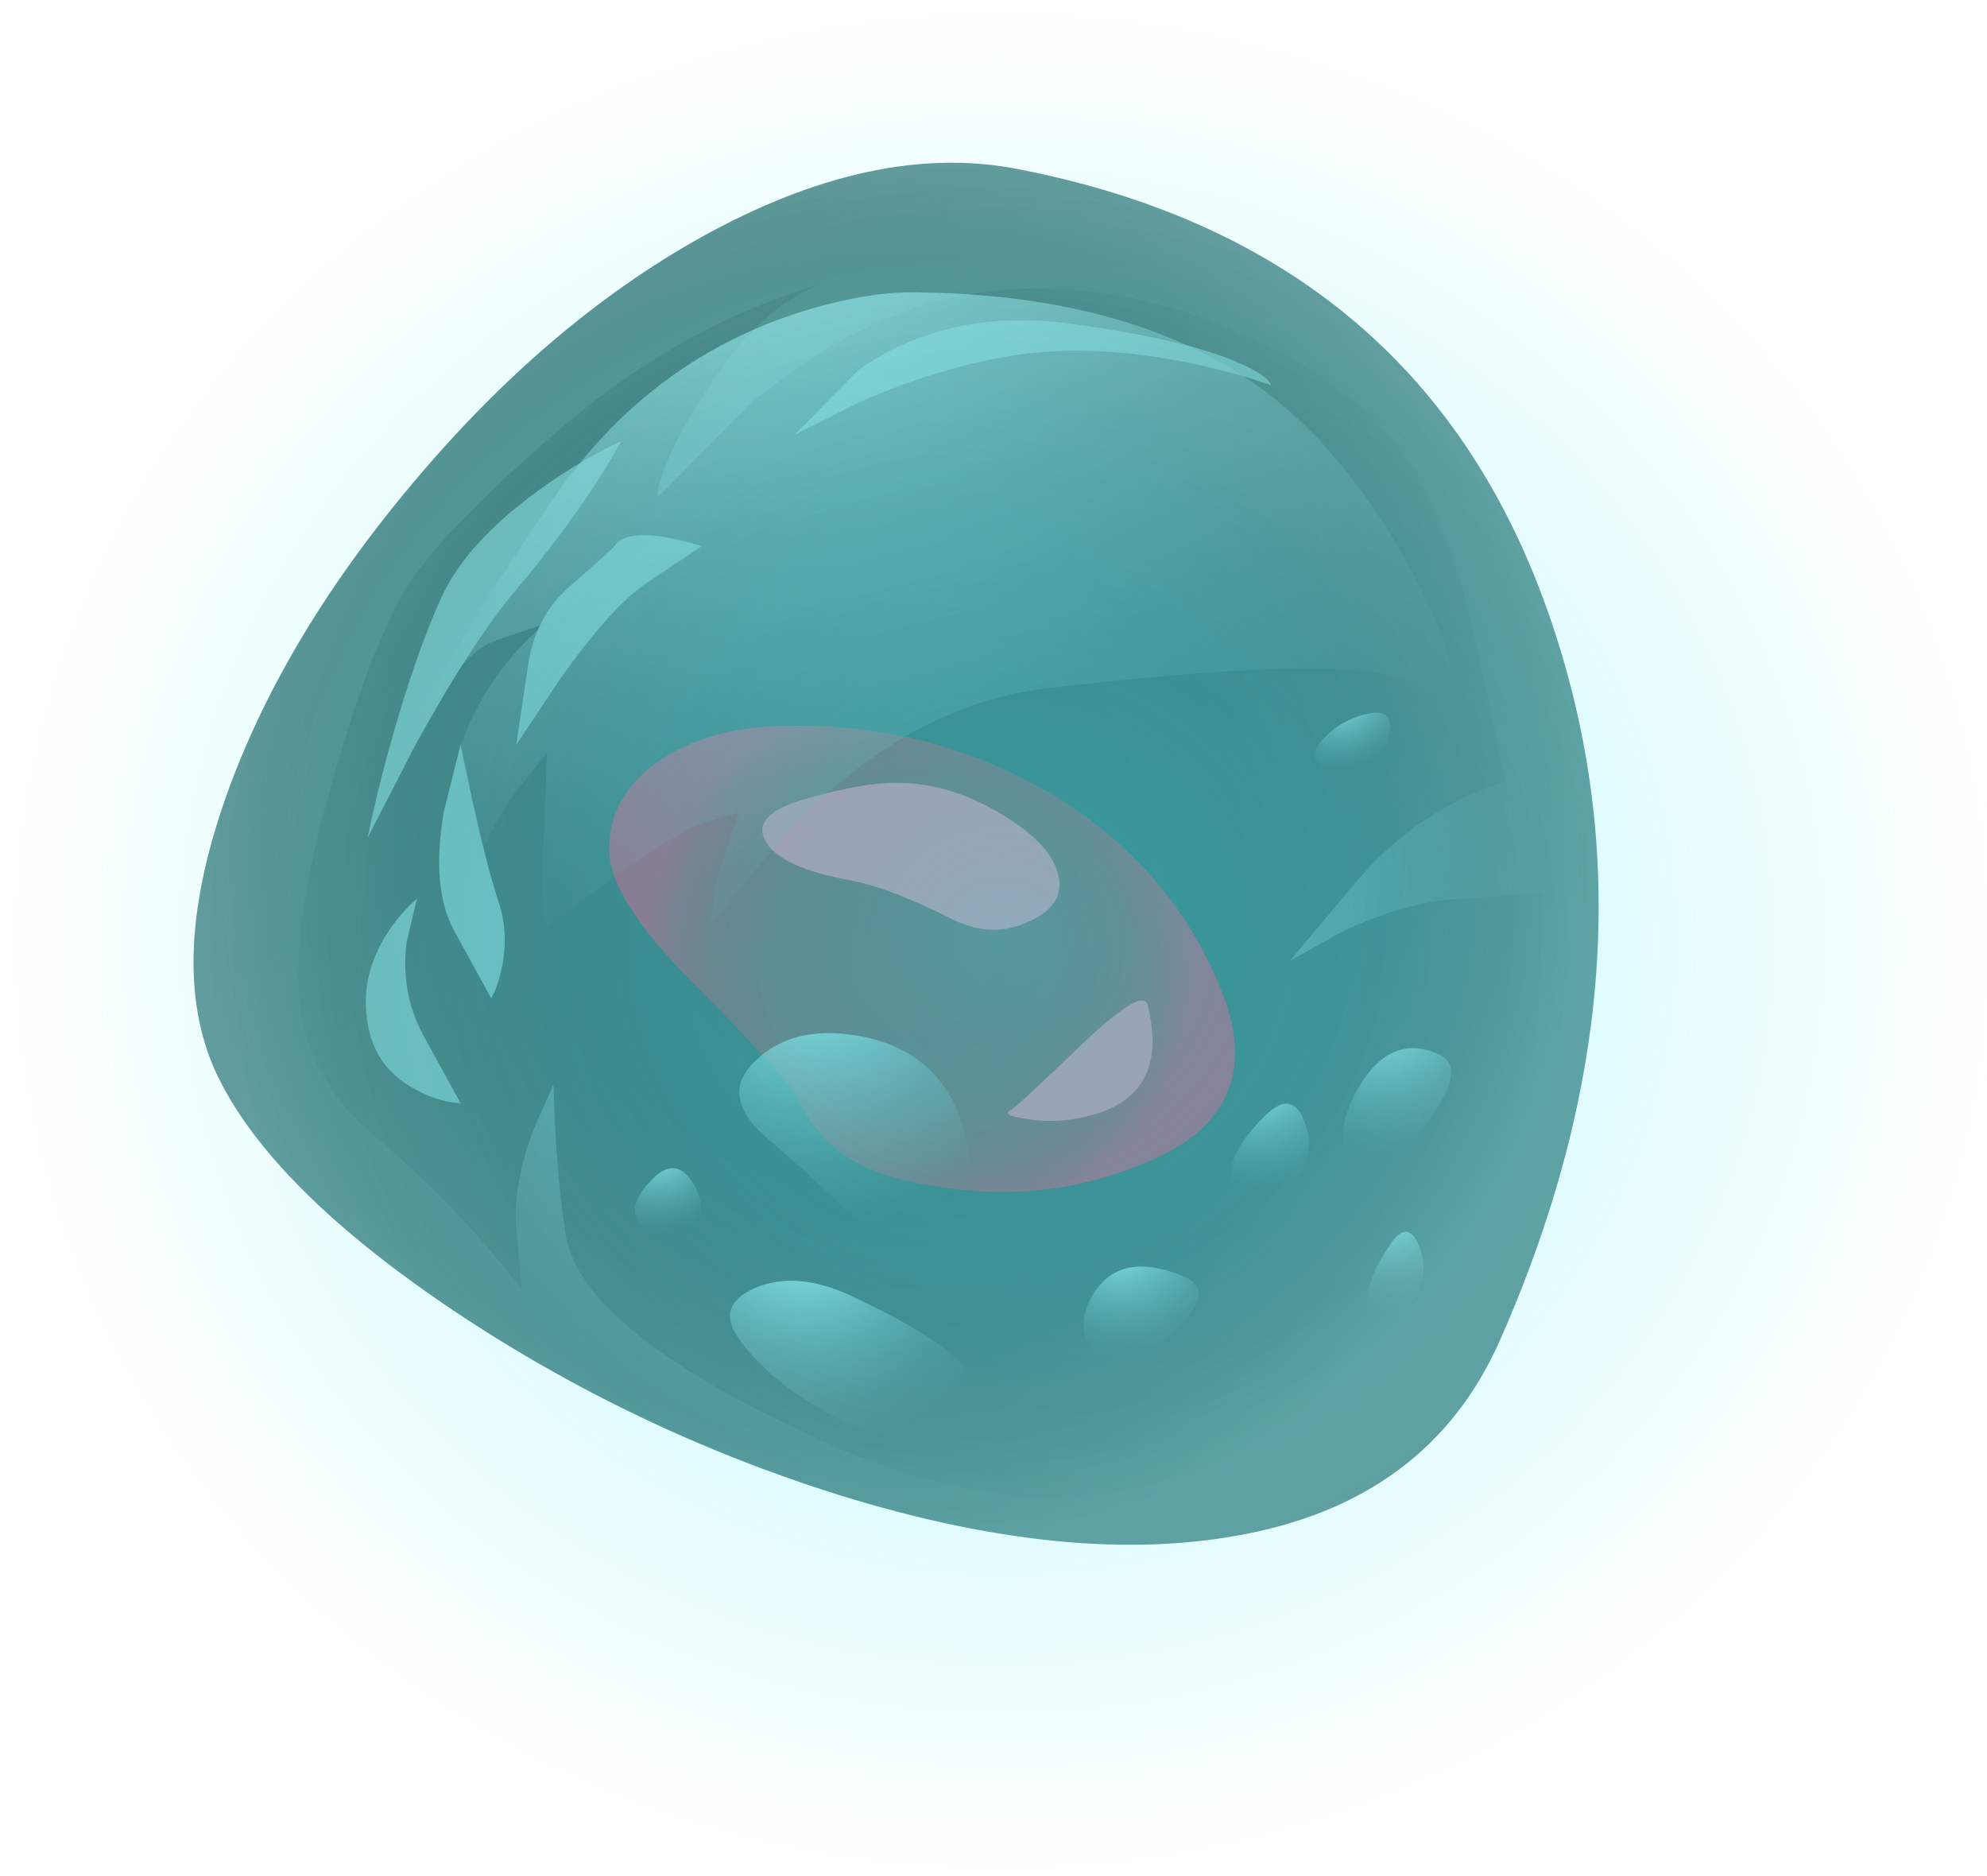 
<svg xmlns="http://www.w3.org/2000/svg" version="1.1" xmlns:xlink="http://www.w3.org/1999/xlink" preserveAspectRatio="none" x="0px" y="0px" width="107px" height="101px" viewBox="0 0 107 101">
<defs>
<radialGradient id="Gradient_1" gradientUnits="userSpaceOnUse" cx="0" cy="0" r="37.45" fx="0" fy="0" gradientTransform="matrix( 1, 0, 0, -1, 1600.35,131.85) " spreadMethod="pad">
<stop  offset="0%" stop-color="#3D6F70"/>

<stop  offset="48.627%" stop-color="#3F7171"/>

<stop  offset="70.196%" stop-color="#467878"/>

<stop  offset="85.882%" stop-color="#538484"/>

<stop  offset="99.216%" stop-color="#649594"/>

<stop  offset="100%" stop-color="#669696"/>
</radialGradient>

<radialGradient id="Gradient_2" gradientUnits="userSpaceOnUse" cx="0" cy="0" r="37.45" fx="0" fy="0" gradientTransform="matrix( 1, 0, 0, -1, 1600.35,131.85) " spreadMethod="pad">
<stop  offset="0%" stop-color="#4D6F23"/>

<stop  offset="0%" stop-color="#4E7025"/>

<stop  offset="0%" stop-color="#51752B"/>

<stop  offset="0%" stop-color="#567D36"/>

<stop  offset="0%" stop-color="#5E8846"/>

<stop  offset="0%" stop-color="#68975C"/>

<stop  offset="0%" stop-color="#74A978"/>

<stop  offset="0%" stop-color="#82BE99"/>

<stop  offset="0%" stop-color="#93D7BF"/>

<stop  offset="0%" stop-color="#A6F2EA"/>

<stop  offset="0%" stop-color="#AFFFFE"/>

<stop  offset="100%" stop-color="#71A5A5" stop-opacity="0"/>
</radialGradient>

<radialGradient id="Gradient_3" gradientUnits="userSpaceOnUse" cx="0" cy="0" r="14.838" fx="0" fy="0" gradientTransform="matrix( 1, 0, 0, -1, 1601.8,137.5) " spreadMethod="pad">
<stop  offset="0%" stop-color="#D4565A" stop-opacity="0.306"/>

<stop  offset="52.157%" stop-color="#D5565C" stop-opacity="0.325"/>

<stop  offset="74.902%" stop-color="#D75563" stop-opacity="0.404"/>

<stop  offset="91.765%" stop-color="#DB536F" stop-opacity="0.529"/>

<stop  offset="100%" stop-color="#DE5277" stop-opacity="0.627"/>
</radialGradient>

<radialGradient id="Gradient_4" gradientUnits="userSpaceOnUse" cx="0" cy="0" r="58.15" fx="0" fy="0" gradientTransform="matrix( 1, 0, 0, -0.876, 1590.85,87.2) " spreadMethod="pad">
<stop  offset="0%" stop-color="#4D6F23"/>

<stop  offset="0%" stop-color="#4E7025"/>

<stop  offset="0%" stop-color="#51752B"/>

<stop  offset="0%" stop-color="#567D36"/>

<stop  offset="0%" stop-color="#5E8846"/>

<stop  offset="0%" stop-color="#68975C"/>

<stop  offset="0%" stop-color="#74A978"/>

<stop  offset="0%" stop-color="#82BE99"/>

<stop  offset="0%" stop-color="#93D7BF"/>

<stop  offset="0%" stop-color="#A6F2EA"/>

<stop  offset="0%" stop-color="#AFFFFE"/>

<stop  offset="100%" stop-color="#71A5A5" stop-opacity="0"/>
</radialGradient>

<radialGradient id="Gradient_5" gradientUnits="userSpaceOnUse" cx="0" cy="0" r="12.562" fx="0" fy="0" gradientTransform="matrix( 1, 0, 0, -1, 3.9,-3.45) " spreadMethod="pad">
<stop  offset="0%" stop-color="#4D6F23"/>

<stop  offset="0%" stop-color="#4E7025"/>

<stop  offset="0%" stop-color="#51752B"/>

<stop  offset="0%" stop-color="#567D36"/>

<stop  offset="0%" stop-color="#5E8846"/>

<stop  offset="0%" stop-color="#68975C"/>

<stop  offset="0%" stop-color="#74A978"/>

<stop  offset="0%" stop-color="#82BE99"/>

<stop  offset="0%" stop-color="#93D7BF"/>

<stop  offset="0%" stop-color="#A6F2EA"/>

<stop  offset="0%" stop-color="#AFFFFE"/>

<stop  offset="100%" stop-color="#71A5A5" stop-opacity="0"/>
</radialGradient>

<radialGradient id="Gradient_6" gradientUnits="userSpaceOnUse" cx="0" cy="0" r="6.825" fx="0" fy="0" gradientTransform="matrix( 1, 0, 0, -1, 1.85,-2) " spreadMethod="pad">
<stop  offset="0%" stop-color="#4D6F23"/>

<stop  offset="0%" stop-color="#4E7025"/>

<stop  offset="0%" stop-color="#51752B"/>

<stop  offset="0%" stop-color="#567D36"/>

<stop  offset="0%" stop-color="#5E8846"/>

<stop  offset="0%" stop-color="#68975C"/>

<stop  offset="0%" stop-color="#74A978"/>

<stop  offset="0%" stop-color="#82BE99"/>

<stop  offset="0%" stop-color="#93D7BF"/>

<stop  offset="0%" stop-color="#A6F2EA"/>

<stop  offset="0%" stop-color="#AFFFFE"/>

<stop  offset="100%" stop-color="#71A5A5" stop-opacity="0"/>
</radialGradient>

<radialGradient id="Gradient_7" gradientUnits="userSpaceOnUse" cx="0" cy="0" r="15.338" fx="0" fy="0" gradientTransform="matrix( 1, 0, 0, -1, 3.65,-4.7) " spreadMethod="pad">
<stop  offset="0%" stop-color="#4D6F23"/>

<stop  offset="0%" stop-color="#4E7025"/>

<stop  offset="0%" stop-color="#51752B"/>

<stop  offset="0%" stop-color="#567D36"/>

<stop  offset="0%" stop-color="#5E8846"/>

<stop  offset="0%" stop-color="#68975C"/>

<stop  offset="0%" stop-color="#74A978"/>

<stop  offset="0%" stop-color="#82BE99"/>

<stop  offset="0%" stop-color="#93D7BF"/>

<stop  offset="0%" stop-color="#A6F2EA"/>

<stop  offset="0%" stop-color="#AFFFFE"/>

<stop  offset="100%" stop-color="#71A5A5" stop-opacity="0"/>
</radialGradient>

<radialGradient id="Gradient_8" gradientUnits="userSpaceOnUse" cx="0" cy="0" r="4.888" fx="0" fy="0" gradientTransform="matrix( 1, 0, 0, -1, 1.05,-1.55) " spreadMethod="pad">
<stop  offset="0%" stop-color="#4D6F23"/>

<stop  offset="0%" stop-color="#4E7025"/>

<stop  offset="0%" stop-color="#51752B"/>

<stop  offset="0%" stop-color="#567D36"/>

<stop  offset="0%" stop-color="#5E8846"/>

<stop  offset="0%" stop-color="#68975C"/>

<stop  offset="0%" stop-color="#74A978"/>

<stop  offset="0%" stop-color="#82BE99"/>

<stop  offset="0%" stop-color="#93D7BF"/>

<stop  offset="0%" stop-color="#A6F2EA"/>

<stop  offset="0%" stop-color="#AFFFFE"/>

<stop  offset="100%" stop-color="#71A5A5" stop-opacity="0"/>
</radialGradient>

<radialGradient id="Gradient_9" gradientUnits="userSpaceOnUse" cx="0" cy="0" r="8.5" fx="0" fy="0" gradientTransform="matrix( 1, 0, 0, -1, 1.7,-2.75) " spreadMethod="pad">
<stop  offset="0%" stop-color="#4D6F23"/>

<stop  offset="0%" stop-color="#4E7025"/>

<stop  offset="0%" stop-color="#51752B"/>

<stop  offset="0%" stop-color="#567D36"/>

<stop  offset="0%" stop-color="#5E8846"/>

<stop  offset="0%" stop-color="#68975C"/>

<stop  offset="0%" stop-color="#74A978"/>

<stop  offset="0%" stop-color="#82BE99"/>

<stop  offset="0%" stop-color="#93D7BF"/>

<stop  offset="0%" stop-color="#A6F2EA"/>

<stop  offset="0%" stop-color="#AFFFFE"/>

<stop  offset="100%" stop-color="#71A5A5" stop-opacity="0"/>
</radialGradient>

<radialGradient id="Gradient_10" gradientUnits="userSpaceOnUse" cx="0" cy="0" r="6.238" fx="0" fy="0" gradientTransform="matrix( 1, 0, 0, -1, 0.9,-2.05) " spreadMethod="pad">
<stop  offset="0%" stop-color="#4D6F23"/>

<stop  offset="0%" stop-color="#4E7025"/>

<stop  offset="0%" stop-color="#51752B"/>

<stop  offset="0%" stop-color="#567D36"/>

<stop  offset="0%" stop-color="#5E8846"/>

<stop  offset="0%" stop-color="#68975C"/>

<stop  offset="0%" stop-color="#74A978"/>

<stop  offset="0%" stop-color="#82BE99"/>

<stop  offset="0%" stop-color="#93D7BF"/>

<stop  offset="0%" stop-color="#A6F2EA"/>

<stop  offset="0%" stop-color="#AFFFFE"/>

<stop  offset="100%" stop-color="#71A5A5" stop-opacity="0"/>
</radialGradient>

<radialGradient id="Gradient_11" gradientUnits="userSpaceOnUse" cx="0" cy="0" r="6.388" fx="0" fy="0" gradientTransform="matrix( 1, 0, 0, -1, 1.25,-2.05) " spreadMethod="pad">
<stop  offset="0%" stop-color="#4D6F23"/>

<stop  offset="0%" stop-color="#4E7025"/>

<stop  offset="0%" stop-color="#51752B"/>

<stop  offset="0%" stop-color="#567D36"/>

<stop  offset="0%" stop-color="#5E8846"/>

<stop  offset="0%" stop-color="#68975C"/>

<stop  offset="0%" stop-color="#74A978"/>

<stop  offset="0%" stop-color="#82BE99"/>

<stop  offset="0%" stop-color="#93D7BF"/>

<stop  offset="0%" stop-color="#A6F2EA"/>

<stop  offset="0%" stop-color="#AFFFFE"/>

<stop  offset="100%" stop-color="#71A5A5" stop-opacity="0"/>
</radialGradient>

<radialGradient id="Gradient_12" gradientUnits="userSpaceOnUse" cx="0" cy="0" r="4.288" fx="0" fy="0" gradientTransform="matrix( 1, 0, 0, -1, 1.2,-1.25) " spreadMethod="pad">
<stop  offset="0%" stop-color="#4D6F23"/>

<stop  offset="0%" stop-color="#4E7025"/>

<stop  offset="0%" stop-color="#51752B"/>

<stop  offset="0%" stop-color="#567D36"/>

<stop  offset="0%" stop-color="#5E8846"/>

<stop  offset="0%" stop-color="#68975C"/>

<stop  offset="0%" stop-color="#74A978"/>

<stop  offset="0%" stop-color="#82BE99"/>

<stop  offset="0%" stop-color="#93D7BF"/>

<stop  offset="0%" stop-color="#A6F2EA"/>

<stop  offset="0%" stop-color="#AFFFFE"/>

<stop  offset="100%" stop-color="#71A5A5" stop-opacity="0"/>
</radialGradient>

<radialGradient id="Gradient_13" gradientUnits="userSpaceOnUse" cx="0" cy="0" r="53.912" fx="0" fy="0" gradientTransform="matrix( 1, 0, 0, -0.939, 1606.15,136.55) " spreadMethod="pad">
<stop  offset="0%" stop-color="#2FEBFA" stop-opacity="0.365"/>

<stop  offset="100%" stop-color="#2CEBFD" stop-opacity="0"/>
</radialGradient>

<filter id="Filter_1" x="-20%" y="-20%" width="140%" height="140%" color-interpolation-filters="sRGB">
<feGaussianBlur in="SourceGraphic" stdDeviation="2.333,2.333" result="result1"/>
</filter>

<filter id="Filter_2" x="-20%" y="-20%" width="140%" height="140%" color-interpolation-filters="sRGB">
<feColorMatrix in="SourceGraphic" type="matrix" values="1 0 0 0 0 0 1 0 0 0 0 0 1 0 0 0 0 0 0.6 0" result="result1"/>
</filter>

<g id="Symbol_1_0_Layer0_0_FILL">
<path fill="url(#Gradient_1)" stroke="none" d="
M 1633 158
Q 1641.95 137.7 1635.75 119.4 1628.95 99.25 1607 95 1599.3 93.5 1590 98.65 1581.65 103.3 1574.4 111.95 1567.3 120.4 1564.3 129 1561.1 138.2 1564 144 1567 150 1576.6 156.45 1586.25 162.9 1597.4 166.4 1609.65 170.2 1618.7 168.6 1629.15 166.8 1633 158 Z"/>
</g>

<g id="Symbol_1_0_Layer0_1_FILL">
<path fill="url(#Gradient_2)" stroke="none" d="
M 1633 158
Q 1641.95 137.7 1635.75 119.4 1628.95 99.25 1607 95 1599.3 93.5 1590 98.65 1581.65 103.3 1574.4 111.95 1567.3 120.4 1564.3 129 1561.1 138.2 1564 144 1567 150 1576.6 156.45 1586.25 162.9 1597.4 166.4 1609.65 170.2 1618.7 168.6 1629.15 166.8 1633 158
M 1628 110.65
Q 1629.9 113.6 1631.2 118.45 1631.35 118.9 1632.65 125
L 1633.3 128
Q 1632.2 128.25 1630.65 129.05 1627.6 130.6 1625.3 133.3
L 1621.65 137.65 1624.4 136.1
Q 1627.75 134.5 1630.65 134.3
L 1635.3 134 1635 141.45
Q 1634.3 149.85 1632 154.65 1629.05 160.75 1625.95 163.5 1622.4 166.65 1617.65 166.65 1609.15 166.65 1608.05 166.55 1602.6 166.15 1597.65 164 1583.45 157.8 1582.65 152.3 1582.25 149.6 1582.1 146.7
L 1582 144.3 1580.85 146.9
Q 1579.8 149.9 1580 152
L 1580.3 155.3
Q 1576.65 150.65 1572.3 147 1568.95 144.15 1568.4 140.3 1567.8 136.1 1570 128.3 1572.2 120.5 1574.25 117.3 1576.1 114.45 1582 109.3 1588.8 103.4 1596.4 101.2 1593.25 102.4 1590.65 106.3 1588.55 109.45 1587.9 111.35 1587.55 112.3 1587.65 112.65
L 1592.6 107.65
Q 1598.75 102.5 1605 101.65 1611.95 100.7 1619.15 103.9 1625.45 106.75 1628 110.65 Z"/>
</g>

<g id="Symbol_1_0_Layer0_2_FILL">
<path fill="url(#Gradient_3)" stroke="none" d="
M 1608.1 128.25
Q 1601.7 124.7 1594 125 1590.65 125.1 1588.1 126.6 1585 128.5 1585 131.65 1585 134.3 1589.55 138.85 1594.75 144.1 1595.3 145.3 1596.45 147.75 1599.2 148.9 1601 149.65 1604.3 150 1609.25 150.45 1613.9 148.5 1620.55 145.75 1618 139.3 1615.15 132.15 1608.1 128.25 Z"/>
</g>

<g id="Symbol_1_0_Layer0_3_FILL">
<path fill="#C68698" stroke="none" d="
M 1609.2 133.05
Q 1608.9 131.65 1607 130.3 1603.85 128.1 1600.65 128.05 1598.65 128 1595.3 129 1592.7 129.8 1593.4 131.15 1594.15 132.6 1598 133.3 1600.1 133.7 1603.4 135.35 1605.45 136.4 1607.3 135.65 1609.6 134.75 1609.2 133.05 Z"/>
</g>

<g id="Symbol_1_0_Layer0_4_FILL">
<path fill="#C68698" stroke="none" d="
M 1610.55 146.05
Q 1615.25 145.05 1614 140 1613.75 139.05 1610.65 141.95 1606.9 145.55 1606.65 145.65 1606.05 145.95 1607.5 146.15 1609 146.4 1610.55 146.05 Z"/>
</g>

<g id="Symbol_1_0_Layer0_5_FILL">
<path fill="#75B5B4" stroke="none" d="
M 1580 117.65
Q 1583.65 113.3 1585.65 109.65 1583.8 110.5 1581.7 111.95 1577.45 114.9 1576 118 1574.55 121.15 1573.1 126.4 1572.4 129 1572 131
L 1574.6 125.95
Q 1577.7 120.35 1580 117.65 Z"/>
</g>

<g id="Symbol_1_0_Layer0_6_FILL">
<path fill="#75B5B4" stroke="none" d="
M 1587.9 114.8
Q 1585.75 114.5 1585.3 115.3 1585.2 115.45 1582.9 117.45 1581.05 119.05 1580.65 121.65
L 1580 126 1582.4 122.4
Q 1585.15 118.55 1587 117.3
L 1590 115.3
Q 1589 115 1587.9 114.8 Z"/>
</g>

<g id="Symbol_1_0_Layer0_7_FILL">
<path fill="#75B5B4" stroke="none" d="
M 1595 109.3
L 1598.5 107.55
Q 1602.8 105.65 1607 105 1611.15 104.4 1616.3 105.45 1618.9 106 1620.65 106.65 1620.5 106.15 1619.05 105.5 1616.1 104.15 1609.65 103.3 1603.2 102.5 1598.45 105.8
L 1595 109.3 Z"/>
</g>

<g id="Symbol_1_0_Layer0_8_FILL">
<path fill="#75B5B4" stroke="none" d="
M 1574.65 134.3
Q 1573.8 135 1573.05 136.15 1571.55 138.5 1572 141 1572.4 143.5 1574.75 144.65 1575.9 145.25 1577 145.3
L 1575 141.65
Q 1573.75 139.35 1574.1 136.6
L 1574.65 134.3 Z"/>
</g>

<g id="Symbol_1_0_Layer0_9_FILL">
<path fill="#75B5B4" stroke="none" d="
M 1577.65 129.05
L 1577 126 1576.1 129.6
Q 1575.4 133.7 1576.65 136
L 1578.65 139.65
Q 1579 139.05 1579.2 138.1 1579.65 136.2 1579 134.3 1578.4 132.45 1577.65 129.05 Z"/>
</g>

<g id="Symbol_1_0_Layer0_10_FILL">
<path fill="url(#Gradient_4)" stroke="none" d="
M 1630.35 122.25
Q 1630.3 120.45 1628 116.25 1624.45 109.85 1619.75 106.55 1612.95 101.85 1602 101.65 1599 101.5 1595 102.8 1587 105.45 1582 112.75 1577 120.05 1575 124.1
L 1574 126.75 1575.5 123.85
Q 1577.3 120.9 1579 120.35
L 1581.65 119.45
Q 1580.4 120.35 1579.1 122.1 1576.5 125.6 1576.3 129.95
L 1576 137
Q 1576.6 135.4 1577.35 133.5 1578.95 129.8 1580 128.5
L 1581.65 126.45 1581.3 136.1 1584.9 133.4
Q 1588.75 130.65 1590 130.25
L 1592 129.65 1591.35 131.55
Q 1590.65 133.65 1590.65 134.35 1590.65 134.95 1589.9 136.35 1589.65 136.85 1590.65 135.5 1594.25 130.85 1596.65 128.7 1602.25 123.7 1608.65 122.95 1623.75 121.2 1627.3 122.35
L 1630 123.25
Q 1630.4 123.2 1630.35 122.25 Z"/>
</g>

<g id="FlashAICB_Layer_26__Path__7_0_Layer0_0_FILL">
<path fill="url(#Gradient_5)" stroke="none" d="
M 12.1 4.1
Q 10.6 2.7 6.45 0.75 3.5 -0.6 1.3 0.35 -0.85 1.3 0.45 3.1 2.1 5.4 5.35 7.15 9.3 9.3 11.75 7.75 14.25 6.2 12.1 4.1 Z"/>
</g>

<g id="FlashAICB_Layer_26__Path__6_0_Layer0_0_FILL">
<path fill="url(#Gradient_6)" stroke="none" d="
M 5 3.3
Q 7.15 1.25 5.45 0.5 1.9 -1 0.45 1.55 -0.15 2.55 0.05 3.55 0.25 4.6 1.1 4.85 2.9 5.35 5 3.3 Z"/>
</g>

<g id="FlashAICB_Layer_26__Path__5_0_Layer0_0_FILL">
<path fill="url(#Gradient_7)" stroke="none" d="
M 11.85 4.55
Q 10.5 0.8 6.25 0.1 2.8 -0.45 0.85 1.45 -1.25 3.4 1.6 5.75 3.6 7.45 6.75 10.5 9.25 12.35 10.95 10.45 13.1 8 11.85 4.55 Z"/>
</g>

<g id="FlashAICB_Layer_26__Path__4_0_Layer0_0_FILL">
<path fill="url(#Gradient_8)" stroke="none" d="
M 3.25 3.05
Q 3.9 1.75 2.85 0.4 1.9 -0.8 0.55 0.85 -0.8 2.45 0.85 3.4 2.55 4.35 3.25 3.05 Z"/>
</g>

<g id="FlashAICB_Layer_26__Path__3_0_Layer0_0_FILL">
<path fill="url(#Gradient_9)" stroke="none" d="
M 4.1 4.4
Q 6.8 1 5.05 0.25 2.55 -0.85 0.85 1.9 -0.75 4.55 0.4 6.25 1.4 7.75 4.1 4.4 Z"/>
</g>

<g id="FlashAICB_Layer_26__Path__2_0_Layer0_0_FILL">
<path fill="url(#Gradient_10)" stroke="none" d="
M 1.85 4.3
Q 3.5 2.65 2.9 0.85 2.25 -1 1.2 0.65 -0.15 2.65 0 4.3 0.15 5.95 1.85 4.3 Z"/>
</g>

<g id="FlashAICB_Layer_26__Path__1_0_Layer0_0_FILL">
<path fill="url(#Gradient_11)" stroke="none" d="
M 2.5 4.55
Q 4.65 3.35 4.05 1.15 3.4 -1.05 1.8 0.55 -0.25 2.55 0 4.15 0.25 5.8 2.5 4.55 Z"/>
</g>

<g id="FlashAICB_Layer_26__Path__0_Layer0_0_FILL">
<path fill="url(#Gradient_12)" stroke="none" d="
M 1.3 3
Q 3.35 3.25 3.9 1.5 4.45 -0.25 3 0 1.4 0.3 0.35 1.5 -0.75 2.8 1.3 3 Z"/>
</g>

<g id="Symbol_1_0_Layer0_12_FILL">
<path fill="url(#Gradient_13)" stroke="none" d="
M 1660.1 136.55
Q 1660.1 115.6 1644.3 100.75 1628.5 85.9 1606.15 85.9 1583.8 85.9 1568 100.75 1552.2 115.6 1552.2 136.55 1552.2 157.55 1568 172.4 1583.8 187.25 1606.15 187.25 1628.5 187.25 1644.3 172.4 1660.1 157.55 1660.1 136.55 Z"/>
</g>
</defs>

<g filter="url(#Filter_1)" transform="matrix( 1, 0, 0, 1, 0,0) ">
<g transform="matrix( 1, 0, 0, 1, 0,0) ">
<g transform="matrix( 1, 0, 0, 1, -1552.2,-85.9) ">
<use xlink:href="#Symbol_1_0_Layer0_0_FILL"/>
</g>

<g transform="matrix( 1, 0, 0, 1, -1552.2,-85.9) ">
<use xlink:href="#Symbol_1_0_Layer0_1_FILL"/>
</g>

<g transform="matrix( 1, 0, 0, 1, -1552.2,-85.9) ">
<use xlink:href="#Symbol_1_0_Layer0_2_FILL"/>
</g>

<g transform="matrix( 1, 0, 0, 1, -1552.2,-85.9) ">
<use xlink:href="#Symbol_1_0_Layer0_3_FILL"/>
</g>

<g transform="matrix( 1, 0, 0, 1, -1552.2,-85.9) ">
<use xlink:href="#Symbol_1_0_Layer0_4_FILL"/>
</g>

<g transform="matrix( 1, 0, 0, 1, -1552.2,-85.9) ">
<use xlink:href="#Symbol_1_0_Layer0_5_FILL"/>
</g>

<g transform="matrix( 1, 0, 0, 1, -1552.2,-85.9) ">
<use xlink:href="#Symbol_1_0_Layer0_6_FILL"/>
</g>

<g transform="matrix( 1, 0, 0, 1, -1552.2,-85.9) ">
<use xlink:href="#Symbol_1_0_Layer0_7_FILL"/>
</g>

<g transform="matrix( 1, 0, 0, 1, -1552.2,-85.9) ">
<use xlink:href="#Symbol_1_0_Layer0_8_FILL"/>
</g>

<g transform="matrix( 1, 0, 0, 1, -1552.2,-85.9) ">
<use xlink:href="#Symbol_1_0_Layer0_9_FILL"/>
</g>

<g transform="matrix( 1, 0, 0, 1, -1552.2,-85.9) ">
<use xlink:href="#Symbol_1_0_Layer0_10_FILL"/>
</g>

<g transform="matrix( 1, 0, 0, 1, 39.35,69) ">
<g transform="matrix( 1, 0, 0, 1, 0,0) ">
<use filter="url(#Filter_2)" xlink:href="#FlashAICB_Layer_26__Path__7_0_Layer0_0_FILL"/>
</g>
</g>

<g transform="matrix( 1, 0, 0, 1, 58.35,68.25) ">
<g transform="matrix( 1, 0, 0, 1, 0,0) ">
<use filter="url(#Filter_2)" xlink:href="#FlashAICB_Layer_26__Path__6_0_Layer0_0_FILL"/>
</g>
</g>

<g transform="matrix( 1, 0, 0, 1, 39.85,55.65) ">
<g transform="matrix( 1, 0, 0, 1, 0,0) ">
<use filter="url(#Filter_2)" xlink:href="#FlashAICB_Layer_26__Path__5_0_Layer0_0_FILL"/>
</g>
</g>

<g transform="matrix( 1, 0, 0, 1, 34.25,63) ">
<g transform="matrix( 1, 0, 0, 1, 0,0) ">
<use filter="url(#Filter_2)" xlink:href="#FlashAICB_Layer_26__Path__4_0_Layer0_0_FILL"/>
</g>
</g>

<g transform="matrix( 1, 0, 0, 1, 72.4,56.5) ">
<g transform="matrix( 1, 0, 0, 1, 0,0) ">
<use filter="url(#Filter_2)" xlink:href="#FlashAICB_Layer_26__Path__3_0_Layer0_0_FILL"/>
</g>
</g>

<g transform="matrix( 1, 0, 0, 1, 73.6,66.45) ">
<g transform="matrix( 1, 0, 0, 1, 0,0) ">
<use filter="url(#Filter_2)" xlink:href="#FlashAICB_Layer_26__Path__2_0_Layer0_0_FILL"/>
</g>
</g>

<g transform="matrix( 1, 0, 0, 1, 66.3,59.55) ">
<g transform="matrix( 1, 0, 0, 1, 0,0) ">
<use filter="url(#Filter_2)" xlink:href="#FlashAICB_Layer_26__Path__1_0_Layer0_0_FILL"/>
</g>
</g>

<g transform="matrix( 1, 0, 0, 1, 70.8,38.4) ">
<g transform="matrix( 1, 0, 0, 1, 0,0) ">
<use filter="url(#Filter_2)" xlink:href="#FlashAICB_Layer_26__Path__0_Layer0_0_FILL"/>
</g>
</g>

<g transform="matrix( 1, 0, 0, 1, -1552.2,-85.9) ">
<use xlink:href="#Symbol_1_0_Layer0_12_FILL"/>
</g>
</g>
</g>
</svg>
